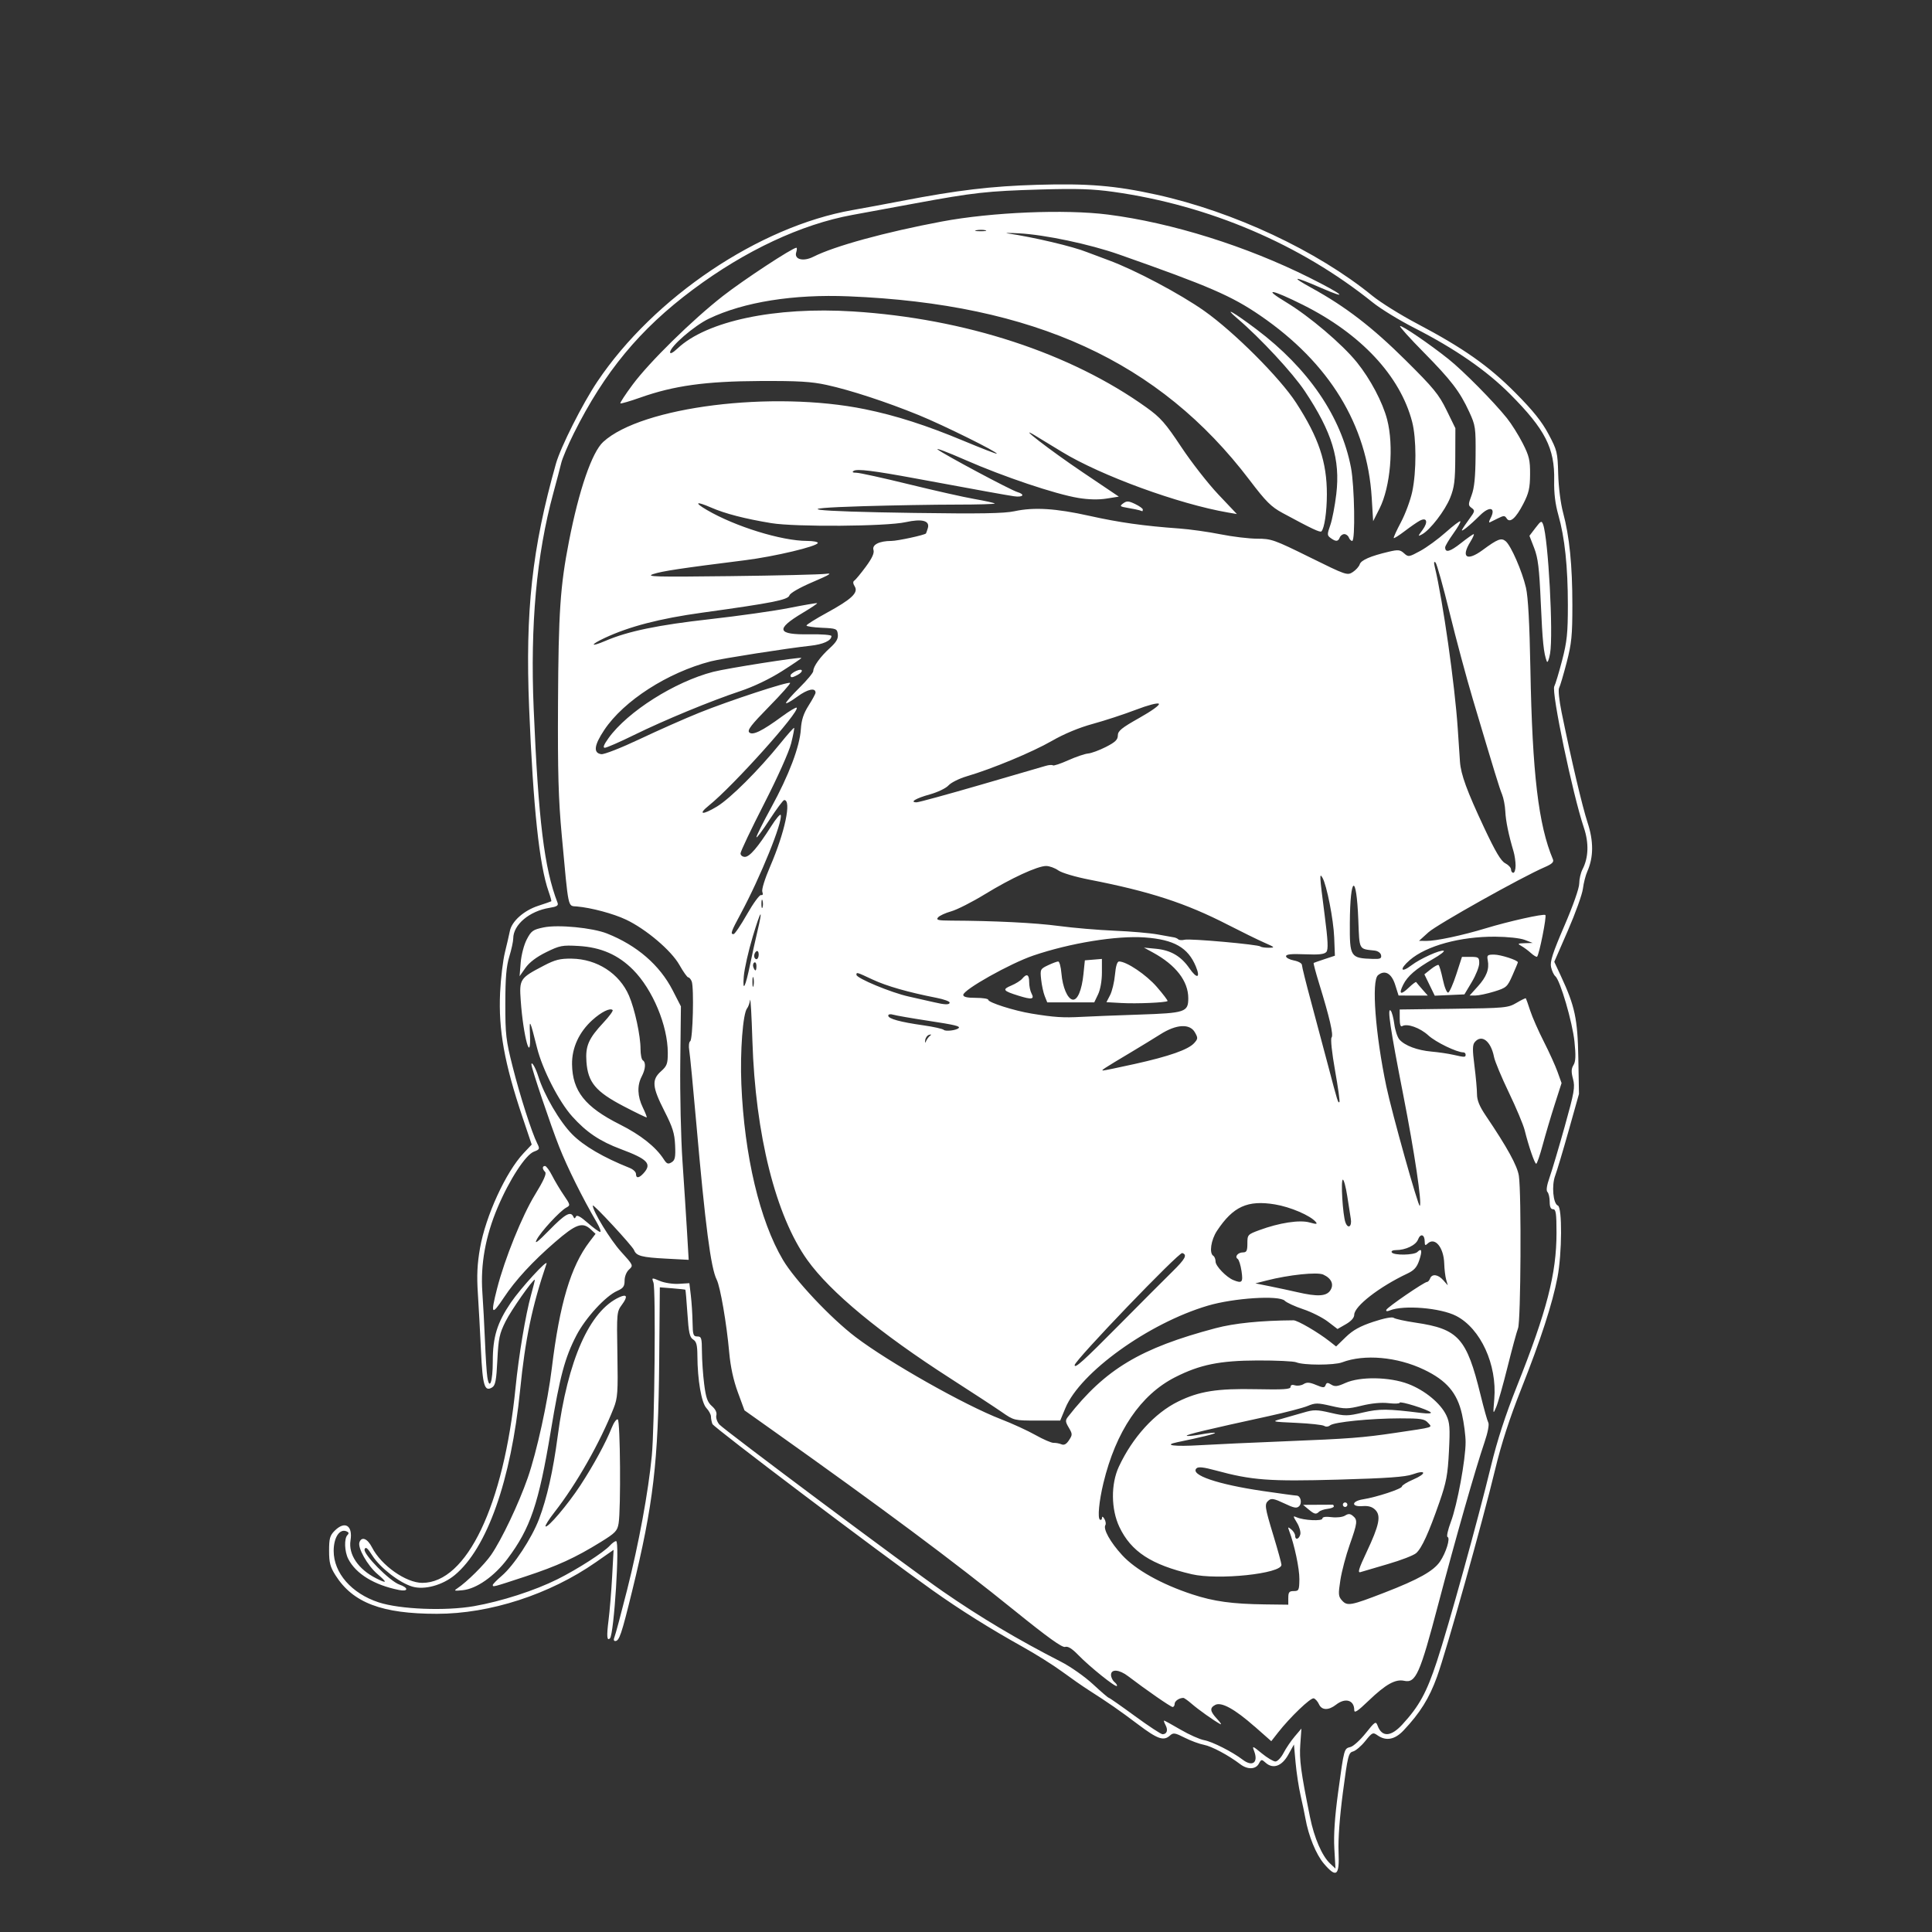 <?xml version="1.0" encoding="UTF-8" standalone="no"?>
<!-- Created with Inkscape (http://www.inkscape.org/) -->
<svg id="svg3396" xmlns:rdf="http://www.w3.org/1999/02/22-rdf-syntax-ns#" xmlns="http://www.w3.org/2000/svg" height="1062.5" viewBox="0 0 1062.5 1062.5" width="1062.5" version="1.1" xmlns:cc="http://creativecommons.org/ns#" xmlns:dc="http://purl.org/dc/elements/1.1/">
 <rect x="0" y="0" width="1062.5" height="1062.5" fill="#333333" stroke="none"/>
 <path id="path3406" fill="#fff" d="m728.07 1024.9c-4.276-4.995-8.477-15.285-10.163-24.889-0.422-2.406-1.607-8.031-2.632-12.5-1.025-4.469-2.269-12.625-2.765-18.125l-0.901-10-3.133 5.625c-3.534 6.345-8.414 8.051-12.487 4.365-2.144-1.941-2.378-1.907-3.683 0.531-1.726 3.225-6.207 3.373-10.199 0.337-6.536-4.97-15.747-9.887-20.024-10.69-2.483-0.466-7.233-2.223-10.556-3.905-5.35-2.708-6.274-2.849-8.07-1.223-3.519 3.185-6.784 2.055-17.578-6.081-10.421-7.855-16.019-11.742-27.304-18.958-3.225-2.062-9.765-6.62-14.532-10.128-4.767-3.508-14.574-9.664-21.793-13.681-17.78-9.91-34.39-20.32-49.38-30.97-29.78-21.14-120.34-89.57-121.08-91.48-0.44-1.15-0.8-3-0.8-4.1 0-1.103-1.128-3.205-2.506-4.672-2.73-2.905-4.887-15.424-4.955-28.755-0.03-5.919-0.527-7.817-2.343-8.951-1.894-1.183-2.455-3.729-3.146-14.28-0.463-7.062-0.973-12.949-1.133-13.081-0.16-0.132-3.385-0.484-7.166-0.783l-6.875-0.542-0.345 40.7c-0.47 55.471-3.202 78.7-14.839 126.15-5.924 24.157-7.114 27.672-9.369 27.672-0.805 0-0.96-0.874-0.39-2.188 0.522-1.203 3.65-12.875 6.949-25.938 6.465-25.594 11.652-53.76 13.582-73.75 1.532-15.861 2.247-91.578 0.9-95.28-1.003-2.757-0.974-2.764 3.599-0.853 2.555 1.067 7.186 1.766 10.386 1.567l5.776-0.359 0.814 6.837c0.448 3.761 0.87 10.353 0.938 14.65 0.11 6.938 0.403 7.812 2.624 7.812 2.249 0 2.504 0.846 2.539 8.438 0.021 4.641 0.575 12.656 1.231 17.812 0.954 7.504 1.803 9.91 4.254 12.056 1.952 1.71 2.835 3.547 2.436 5.072-0.344 1.315 0.397 3.577 1.645 5.027 2.504 2.908 103.99 78.712 122.9 91.795 20.559 14.228 41.307 26.578 65.069 38.732 5.197 2.659 13.067 8.194 17.5 12.31 4.431 4.114 8.356 7.486 8.724 7.493 0.368 0.007 6.817 4.514 14.332 10.014 7.515 5.5 14.353 10 15.195 10 2.413 0 3.168-2.218 1.693-4.974-0.743-1.389-1.113-2.526-0.821-2.526 0.292 0 4.379 2.249 9.082 4.997 4.704 2.749 10.532 5.347 12.951 5.774 4.404 0.778 15.527 6.408 21.13 10.697 5.421 4.149 8.777 1.674 6.358-4.689-1.158-3.045-0.954-2.984 4.226 1.261 2.993 2.453 6.357 4.46 7.476 4.46 1.118 0 3.128-2.109 4.465-4.688s4.096-6.652 6.13-9.053l3.699-4.365-0.613 8.74c-0.588 8.384 0.268 14.788 5.343 39.966 2.284 11.332 6.614 21.354 11.011 25.485l2.994 2.813-0.628-11.012c-0.43-7.541 0.23-17.316 2.095-31.012 3.296-24.206 3.225-23.95 6.798-24.847 1.579-0.396 5.345-3.822 8.37-7.612 5.139-6.441 5.566-6.711 6.522-4.127 2.377 6.426 7.309 6.208 13.578-0.602 9.28-10.08 13.346-17.495 19.02-34.688 6.434-19.494 22.482-77.44 29.772-107.5 3.413-14.074 7.925-27.97 14.207-43.75 16.49-41.4 21.82-62.03 21.82-84.47 0-10.71-0.33-12.99-1.88-12.99-1.288 0-1.875-1.292-1.875-4.125 0-2.269-0.552-4.678-1.228-5.353-0.804-0.804-0.395-3.589 1.182-8.062 1.325-3.759 5.065-16.34 8.312-27.957 5.269-18.858 5.758-21.662 4.558-26.157-1.028-3.852-0.967-5.644 0.262-7.628 1.209-1.952 1.344-5.138 0.545-12.89-1.101-10.684-7.851-33.754-10.524-35.971-0.841-0.697-1.901-2.962-2.356-5.033-0.656-2.989 0.857-7.671 7.336-22.703 4.827-11.198 8.163-20.705 8.163-23.262 0-2.378 0.801-5.867 1.78-7.755 3.357-6.471 3.619-14.499 0.75-23.014-6.134-18.208-17.919-74.529-16.248-77.651 0.633-1.183 2.572-7.62 4.309-14.307 2.682-10.323 3.158-14.918 3.155-30.457-0.004-21.06-1.694-37.015-5.248-49.531-1.694-5.965-2.422-11.995-2.279-18.856 0.372-17.781-4.903-28.128-24.249-47.562-12.941-13-30.257-24.962-52.771-36.457-8.154-4.163-18.358-10.41-22.675-13.883-39.899-32.092-90.063-53.499-142.7-60.897-11.322-1.591-19.992-1.871-40.073-1.292-29.361 0.847-36.647 1.655-69.375 7.7-13.062 2.413-28.414 5.241-34.113 6.285-28.095 5.146-58.875 19.555-87.693 41.052-29.181 21.768-48.574 45.185-65.533 79.134-3.158 6.322-6.256 13.635-6.885 16.25-0.628 2.615-2.602 10.111-4.386 16.658-9.205 33.779-12.713 72.334-10.772 118.39 2.595 61.549 5.84 87.971 13.112 106.73 0.617 1.592-0.31 2.191-4.401 2.846-11.044 1.766-19.937 9.264-19.949 16.82-0.002 1.613-0.978 6.113-2.168 10-1.636 5.344-2.168 11.641-2.183 25.817-0.018 17.072 0.345 20.19 4.052 34.838 4.084 16.137 10.494 36.129 13.502 42.11 1.497 2.975 1.369 3.288-1.825 4.494-4.596 1.735-13.461 15.376-19.968 30.726-6.669 15.733-9.476 31.305-8.395 46.581 0.438 6.188 1.086 18.281 1.441 26.875 0.355 8.594 0.931 17.469 1.281 19.722 1.204 7.757 3.01 2.61 3.01-8.577 0-13.422 2.389-21.188 9.94-32.307 5.425-7.988 20.712-24.638 19.592-21.338-7.928 23.354-11.687 41.351-14.488 69.375-4.963 49.654-18.178 87.076-35.947 101.8-6.766 5.606-16.702 8.308-23.344 6.349-7.041-2.077-17.738-10.375-21.963-17.036-2.659-4.193-3.692-5.043-4.277-3.52-0.992 2.586 13.766 17.564 19.159 19.444 5.135 1.79 4.96 4.015-0.235 2.976-13.641-2.728-23.655-8.846-27.893-17.043-2.109-4.079-2.361-11.277-0.46-13.178 0.945-0.945 0.755-1.556-0.653-2.097-3.741-1.435-6.931 3.54-6.931 10.811 0 12.149 9.839 23.413 24.718 28.298 11.694 3.839 36.777 4.845 52.436 2.103 15.028-2.632 33.468-8.582 45.971-14.834 11.002-5.502 25.432-14.779 28.834-18.539 1.198-1.324 2.713-2.408 3.365-2.408 2.097 0-1.135 51.228-3.373 53.466-1.671 1.671-1.902-1.181-0.799-9.835 0.649-5.091 1.543-15.909 1.986-24.039l0.805-14.783-9.784 6.825c-25.43 17.71-58.2 28.35-87.38 28.35-30.267 0-46.171-6.035-55.762-21.158-2.93-4.62-3.54-6.95-3.54-13.52 0-6.76 0.455-8.392 3.068-11.005 5.627-5.627 10.037-2.917 8.714 5.354-1.234 7.714 4.285 15.864 14.093 20.811 6.122 3.087 6.316 2.439 0.709-2.361-5.506-4.713-11.028-14.513-9.873-17.522 1.266-3.299 4.43-1.962 6.922 2.923 5.028 9.855 18.664 19.458 27.632 19.458 24.44 0 44.809-42.646 51.278-107.36 1.768-17.688 5.535-40.203 8.522-50.938 1.291-4.641 2.225-8.438 2.075-8.438-1.231 0-12.95 16.715-16.037 22.871-3.422 6.828-3.967 9.38-4.558 21.373-0.545 11.051-1.078 13.875-2.825 14.972-4.213 2.646-5.284-0.853-6.184-20.207-0.47-10.111-1.243-24.29-1.718-31.509-0.643-9.789-0.343-16.093 1.178-24.802 3.089-17.676 14.208-41.907 23.989-52.278l4.447-4.715-5.053-15.04c-9.982-29.713-13.278-48.025-12.328-68.491 0.359-7.727 1.554-17.705 2.655-22.174 1.101-4.469 2.326-9.761 2.72-11.761 1.056-5.355 7.717-11.273 15.57-13.834 3.781-1.233 7.022-2.36 7.201-2.503 0.179-0.144-0.47-2.518-1.443-5.276-5.136-14.556-8.494-46.147-10.736-101-2.182-53.393 1.586-87.734 14.744-134.38 2.572-9.116 14.633-33.026 22.772-45.144 31.204-46.457 88.941-85.274 140.29-94.316 6.353-1.119 18.582-3.391 27.175-5.048 30.595-5.903 49.132-8.109 74.375-8.852 27.906-0.822 42.898 0.416 65.625 5.416 42.454 9.341 88.417 30.867 118.75 55.616 4.469 3.646 15.438 10.489 24.375 15.207 25.72 13.577 39.631 23.36 54.382 38.245 9.683 9.771 14.443 15.713 18.123 22.626 4.746 8.915 5.007 9.988 5.322 21.875 0.192 7.253 1.319 16.182 2.684 21.27 3.51 13.082 5.107 28.952 5.111 50.781 0.002 16.897-0.427 21.208-3.168 31.756-1.744 6.713-3.611 12.992-4.149 13.952-0.538 0.961 0.078 6.92 1.369 13.244 5.382 26.375 11.394 51.905 14.313 60.776 3.367 10.235 3.317 19.064-0.151 26.853-0.947 2.127-2.036 6.399-2.418 9.493-0.383 3.094-4.083 13.404-8.222 22.912l-7.526 17.287 3.593 7.713c7.764 16.667 9.248 23.612 9.633 45.09l0.356 19.877-5.66 20.123c-3.113 11.068-6.451 22.221-7.418 24.785-2.049 5.434-1.144 15.467 1.486 16.477 2.427 0.931 2.29 26.18-0.214 39.377-2.731 14.394-9.271 34.534-20.028 61.671-6.35 16.02-10.846 29.898-14.207 43.856-7.039 29.234-26.901 100.06-32.041 114.26-4.267 11.787-9.272 19.814-18.372 29.463-4.801 5.09-9.622 6.003-14.322 2.712-2.558-1.792-2.923-1.621-6.766 3.161-2.234 2.78-5.265 5.357-6.735 5.726-2.455 0.616-2.905 2.435-5.533 22.398-1.79 13.598-2.689 25.834-2.402 32.703 0.556 13.324-1.129 14.686-8.097 6.546zm-38.111-75.398c-10.952-9.658-18.291-13.687-21.654-11.887-3.159 1.69-2.898 3.496 1.133 7.833 1.891 2.035 2.594 3.235 1.562 2.668-3.636-1.999-11.919-7.883-15.625-11.099-2.062-1.79-4.126-3.255-4.585-3.255-2.275-0.004-4.79 1.706-4.79 3.257 0 0.958-0.503 1.741-1.119 1.741-1.016 0-14.565-9.377-24.513-16.965-4.851-3.7-9.368-4.032-9.368-0.688 0 1.291 0.857 3.058 1.905 3.928 1.048 0.87 1.636 1.851 1.306 2.18-0.794 0.794-15.038-10.653-21.28-17.103-3.388-3.501-5.645-4.885-7.173-4.401-1.589 0.504-9.502-5.171-27.556-19.764-33.9-27.41-72.59-56.24-133.81-99.7l-14.967-10.625-3.67-10c-2.433-6.629-4.028-14.021-4.733-21.926-1.404-15.746-4.897-36.044-6.875-39.949-3.233-6.382-6.27-29.688-11.241-86.25-1.722-19.594-3.458-37.535-3.857-39.87-0.4-2.335-0.162-4.594 0.529-5.021 1.456-0.9 2.162-29.635 0.809-32.921-0.495-1.203-1.349-2.188-1.898-2.188-0.548 0-2.74-3.088-4.87-6.863-4.461-7.904-18.353-19.689-29.333-24.883-6.972-3.298-19.058-6.536-27.031-7.242-5.104-0.452-4.483 2.47-8.32-39.137-1.835-19.902-2.256-34.687-2.06-72.5 0.26-50.32 1.212-64.433 6.015-89.105 5.512-28.314 12.649-49.058 18.833-54.734 21.12-19.388 93.112-28.38 143.99-17.984 17.049 3.483 33.714 8.833 54.34 17.444 9.747 4.069 17.894 7.226 18.105 7.014 0.778-0.778-29.458-15.744-42.781-21.175-17.972-7.327-37.662-13.78-50.743-16.632-8.463-1.845-15.611-2.266-36.757-2.164-29.769 0.143-47.233 2.555-65.62 9.062-5.818 2.059-10.809 3.512-11.092 3.228-0.283-0.283 2.729-4.889 6.695-10.235 9.249-12.47 32.78-35.579 49.683-48.793 11.325-8.853 38.269-26.552 40.421-26.552 0.389 0 0.349 1.129-0.089 2.508-1.246 3.927 3.869 5.26 9.417 2.453 11.62-5.88 39.399-13.502 70.585-19.369 27.439-5.162 67.868-6.851 91.512-3.823 35.094 4.494 76.052 17.326 110.81 34.715 18.688 9.35 22.26 12.52 6.28 5.574-15.181-6.599-17.212-6.58-5.159 0.049 18.667 10.266 33.307 21.528 51.697 39.768 15.397 15.271 18.263 18.766 22.503 27.439l4.859 9.939-0.058 15.686c-0.049 13.148-0.502 16.798-2.805 22.561-2.823 7.064-11.041 17.741-15.488 20.121-2.362 1.264-2.347 1.127 0.257-2.396 3.262-4.412 2.431-7.211-1.514-5.1-1.419 0.76-5.113 3.314-8.209 5.677-3.095 2.363-5.828 4.096-6.072 3.853-0.244-0.244 1.539-4.178 3.963-8.742 2.424-4.564 5.216-12.121 6.206-16.793 2.358-11.127 2.328-29.234-0.063-38.414-6.573-25.237-28.148-48.342-60.032-64.29-17.341-8.674-22.645-9.519-9.312-1.485 12.825 7.728 30.917 23.089 38.973 33.088 7.419 9.209 14.143 21.924 16.617 31.421 3.776 14.499 1.848 37.069-4.188 49.005l-3.499 6.921-0.796-12.995c-2.447-39.943-23.284-74.004-61.179-100.01-15.869-10.89-28.197-16.226-77.802-33.675-16.079-5.656-40.802-10.879-55-11.62-5.5-0.287-8.312-0.274-6.25 0.028 14.397 2.11 36.068 7.235 43.75 10.347 1.375 0.557 6.719 2.559 11.875 4.45 14.301 5.243 39.263 18.471 52.5 27.821 16.458 11.625 41.64 36.813 50.541 50.553 12.429 19.187 16.931 32.592 16.911 50.36-0.011 9.558-1.36 18.7-3.002 20.342-0.741 0.741-5.289-1.409-21.324-10.084-6.35-3.435-9.14-6.216-18.196-18.141-49.555-65.246-118.52-96.853-220.44-101.03-30.407-1.246-57.634 3.097-76.824 12.256-8.159 3.894-21.418 15.368-21.418 18.535 0 1.053 1.6 0.228 4.062-2.095 16.051-15.141 53.681-23.082 96.579-20.38 61.629 3.882 119.67 22.892 161.43 52.871 7.678 5.513 10.38 8.585 19.077 21.694 5.573 8.399 14.729 20.128 20.348 26.064l10.216 10.792-4.918-0.848c-27.13-4.679-69.811-20.267-91.235-33.32-6.151-3.748-12.871-7.838-14.934-9.089-10.617-6.443 8.346 8.192 26.208 20.226l19.958 13.446-6.791 1.081c-4.376 0.697-9.888 0.57-15.5-0.357-12.567-2.075-41.038-11.643-61.999-20.834-9.969-4.371-16.854-6.969-15.3-5.774 3.671 2.825 40.073 22.259 43.737 23.35 4.581 1.364 3.203 3.069-1.875 2.322-4.507-0.664-17.883-3.084-54.062-9.784-23.018-4.262-32.123-5.38-34.02-4.176-1.076 0.683-0.575 1.027 1.52 1.045 1.719 0.015 14.656 2.857 28.75 6.316 14.094 3.459 30.364 7.117 36.155 8.127 5.792 1.011 10.807 2.114 11.146 2.453 0.339 0.339-9.181 0.617-21.155 0.618-11.974 0.001-34.99 0.395-51.146 0.874-42.329 1.256-29.986 2.883 28.125 3.708 36.242 0.514 49.278 0.292 55-0.94 10.785-2.321 22.712-1.585 41.25 2.546 16.377 3.649 29.835 5.543 49.375 6.949 5.844 0.42 16.057 1.855 22.696 3.187 6.639 1.333 15.747 2.423 20.24 2.423 7.703 0 9.343 0.581 28.795 10.19 20.047 9.904 20.714 10.133 23.728 8.158 1.706-1.118 3.419-3.032 3.807-4.255 0.733-2.311 5.927-4.561 15.999-6.931 5.127-1.207 6.209-1.097 8.358 0.847 2.382 2.156 2.695 2.11 8.964-1.302 3.573-1.945 9.856-6.534 13.962-10.197 4.106-3.664 7.726-6.401 8.044-6.083 0.318 0.318-1.429 3.373-3.882 6.788-2.454 3.415-4.461 6.812-4.461 7.549 0 3.132 2.662 2.432 8.598-2.261 3.481-2.751 6.672-5.003 7.092-5.003 0.42 0-0.407 1.895-1.838 4.21-5.32 8.608-1.882 10.902 6.773 4.52 8.259-6.09 10.245-6.851 12.655-4.851 2.914 2.418 9.042 16.461 11.154 25.561 1.194 5.145 1.976 19.542 2.443 45 1.049 57.132 4.418 85.508 12.393 104.41 0.622 1.473-0.528 2.561-4.531 4.288-12.67 5.464-59.194 31.531-63.933 35.821l-5.181 4.69 3.981 0.051c5.27 0.068 19.772-3.01 32.747-6.949 12.692-3.853 31.538-8.061 32.75-7.312 0.841 0.519-3.369 21.745-4.546 22.922-0.311 0.311-1.829-0.578-3.374-1.976-1.544-1.398-3.933-3.165-5.308-3.925-2.226-1.231-2.021-1.397 1.875-1.516l4.375-0.133-4.375-1.685c-2.498-0.962-9.469-1.716-16.25-1.758-19.237-0.119-37.906 5.006-47.003 12.904-5.792 5.029-4.976 7.366 0.985 2.819 4.794-3.656 15.802-8.621 17.707-7.986 0.714 0.238-1.923 2.276-5.861 4.529-9.39 5.372-14.017 9.36-16.396 14.128-2.634 5.281-1.424 5.917 3.068 1.613 2.048-1.962 3.87-3.328 4.05-3.034 0.179 0.294 1.689 2.081 3.356 3.971l3.03 3.438-8.03-0.006-8.03-0.006-1.875-5.931c-1.992-6.302-5.695-8.36-9.444-5.249-3.66 3.038-1.449 32.458 4.599 61.193 3.072 14.593 17.593 66.418 18.388 65.624 1.291-1.291-2.919-29.477-9.148-61.249-7.069-36.057-8.864-48.094-6.874-46.104 0.663 0.663 1.567 3.995 2.01 7.404 0.443 3.41 1.702 7.23 2.799 8.49 2.918 3.352 9.842 5.957 17.67 6.648 3.781 0.334 9.125 1.117 11.875 1.741 6.405 1.453 6.875 1.45 6.875-0.054 0-0.688-0.541-1.25-1.203-1.25-3.656 0-15.199-5.587-19.295-9.338-4.62-4.232-11.741-6.744-14.421-5.087-0.857 0.529-1.331-0.958-1.331-4.17v-4.992l29.688-0.394c28.332-0.376 29.909-0.525 34.533-3.258 2.665-1.575 4.98-2.7 5.144-2.5 0.164 0.2 1.248 3.269 2.408 6.821 1.16 3.551 4.51 11.163 7.444 16.913 2.934 5.751 6.338 13.251 7.564 16.668l2.229 6.212-3.807 11.875c-2.094 6.531-5.053 16.516-6.576 22.188-1.523 5.672-3.127 10.312-3.564 10.312-0.847 0-4.15-9.611-6.363-18.52-0.737-2.967-4.636-12.249-8.663-20.625-4.027-8.376-7.707-17.198-8.177-19.605-1.716-8.783-6.824-12.686-10.618-8.114-1.232 1.484-1.264 4.234-0.153 12.897 0.777 6.056 1.412 13.113 1.412 15.683 0 3.354 1.357 6.679 4.813 11.79 11.826 17.493 17.383 27.607 18.215 33.156 1.447 9.649 1.074 79.793-0.445 83.766-0.747 1.955-3.342 11.517-5.766 21.25-2.424 9.733-5.227 19.665-6.229 22.071-1.777 4.267-1.804 4.16-1.082-4.375 1.6-18.908-7.511-38.772-20.965-45.707-8.604-4.436-29-6.108-36.524-2.995-1.488 0.616-2.18 0.491-1.875-0.338 0.51-1.43 20.87-15.36 22.41-15.36 0.509 0 1.249-0.844 1.644-1.875 1.047-2.729 4.401-2.296 7.255 0.938l2.483 2.812-0.893-3.125c-0.491-1.719-0.971-5.704-1.065-8.855-0.27-9-5.24-14.88-9.23-10.89-1.167 1.167-1.5 0.905-1.5-1.176 0-3.944-2.327-4.692-3.663-1.177-1.201 3.158-6.829 5.854-12.222 5.854-1.69 0-2.673 0.549-2.24 1.25 1.081 1.749 12.309 1.566 14.104-0.229 2.401-2.401 2.773-0.641 0.985 4.652-1.279 3.786-2.811 5.489-6.506 7.23-15.38 7.249-29.198 17.966-29.221 22.663-0.007 1.628-1.681 3.516-4.6 5.191l-4.588 2.632-5.333-4.071c-2.933-2.239-9.028-5.3-13.544-6.803-4.516-1.503-9.082-3.603-10.146-4.668-3.119-3.119-28.054-1.514-42.362 2.726-32.563 9.65-70.143 36.679-78.274 56.298l-2.85 6.877h-12.688c-12.632 0-12.718-0.021-19.457-4.697-3.72-2.58-16.33-10.83-28.01-18.33-39.02-25.04-66.26-47.58-78.93-65.29-17.39-24.32-28.57-68.95-30.19-120.43-0.441-14.094-1.016-24.219-1.278-22.5-0.262 1.719-0.997 3.76-1.633 4.535-2.325 2.834-3.909 23.72-3.165 41.715 1.622 39.225 10.114 75.095 22.88 96.65 6.562 11.079 26.235 31.975 39.89 42.371 18.266 13.906 60.077 37.545 79.951 45.203 6.207 2.392 14.778 6.323 19.047 8.736 4.269 2.413 8.753 4.347 9.965 4.297 1.212-0.05 3.145 0.31 4.297 0.8 1.466 0.623 2.717-0.06 4.168-2.274 1.939-2.959 1.931-3.406-0.128-6.891-1.922-3.253-1.976-4.015-0.423-5.996 20.501-26.169 39.753-37.721 81.164-48.702 10.347-2.744 24.83-4.208 42.837-4.329 2.227-0.015 13.587 6.617 19.985 11.668l3.447 2.721 5.303-5.148c3.943-3.827 7.824-5.986 15.13-8.414 5.91-1.964 10.394-2.834 11.25-2.183 0.783 0.596 6.202 1.788 12.043 2.649 23.561 3.475 28.063 8.476 35.69 39.645 1.827 7.465 3.761 14.371 4.298 15.345 0.565 1.026-0.296 5.5-2.043 10.625-5.013 14.696-15.97 53.077-25.546 89.478-10.031 38.132-12.32 43.264-18.671 41.869-4.847-1.065-10.188 1.93-19.654 11.02-6.041 5.801-7.818 6.951-7.818 5.059 0-5.483-4.909-6.931-10-2.948-4.135 3.235-7.867 3.142-9.391-0.232-0.679-1.502-1.969-2.966-2.868-3.253-1.672-0.534-13.049 10.358-19.673 18.834l-3.692 4.725-9.166-8.083zm18.54-70.75c0-3.127 0.499-3.75 3.005-3.75 2.782 0 3.011-0.488 3.084-6.562 0.069-5.718-2.713-18.885-5.613-26.562-0.839-2.222-0.709-2.309 1.165-0.784 1.16 0.944 2.109 2.49 2.109 3.438 0 2.582 2.117 2.073 2.837-0.681 0.346-1.322-0.469-4.209-1.811-6.415-2.282-3.752-2.293-3.946-0.17-3 3.853 1.718 14.145 2.209 14.145 0.674 0-0.889 1.802-1.159 5.029-0.753 2.839 0.357 6.061-0.013 7.399-0.848 1.852-1.157 2.8-1.122 4.346 0.161 2.701 2.241 2.539 3.691-1.781 15.93-2.067 5.855-4.366 14.57-5.111 19.367-1.214 7.822-1.119 8.98 0.917 11.23 2.891 3.194 4.807 2.837 23.382-4.353 18.644-7.218 26.936-11.859 30.493-17.069 3.332-4.88 5.811-12.972 4.147-13.533-0.634-0.214 0.2-3.981 1.852-8.371 3.48-9.23 8.08-34.17 8.08-43.75 0-3.608-0.902-10.553-2.004-15.434-2.645-11.714-8.463-18.52-20.921-24.475-14.69-7.022-32.762-8.624-45.002-3.989-4.384 1.66-21.296 1.643-25.198-0.025-1.375-0.588-10.938-1.042-21.25-1.01-20.816 0.066-31.751 2.287-45.374 9.216-18.98 9.654-32.554 29.692-39.442 58.224-2.388 9.892-3.276 19.248-1.908 20.094 0.604 0.373 1.116-0.057 1.137-0.957 0.023-1.005 0.532-0.789 1.318 0.561 0.704 1.209 0.95 2.731 0.547 3.382-1.345 2.177 2.643 9.348 9.172 16.491 7.38 8.074 21.605 16.04 38.616 21.625 11.872 3.898 21.921 5.283 39.997 5.515l12.8 0.16v-3.75zm-53.125-13.019c-22.243-5.183-33.373-12.463-39.791-26.029-4.595-9.714-4.712-23.565-0.278-33.089 7.514-16.138 19.688-29.517 32.623-35.851 11.557-5.659 21.417-7.226 42.693-6.784 15.194 0.315 19.13 0.058 19.129-1.25-0.001-1.06 0.861-1.373 2.42-0.878 1.332 0.423 3.459 0.121 4.728-0.671 1.789-1.117 3.327-1.014 6.859 0.462 3.938 1.645 4.646 1.659 5.244 0.102 0.559-1.457 1.153-1.512 3.116-0.286 1.978 1.235 3.416 1.068 7.8-0.909 8.026-3.619 24.223-3.366 34.514 0.539 9.098 3.453 17.82 10.634 20.964 17.26 1.894 3.991 2.102 6.846 1.446 19.804-0.655 12.915-1.42 17.015-5.207 27.894-5.896 16.938-9.733 25.348-12.811 28.08-1.395 1.238-8.367 3.938-15.493 6s-13.936 4.067-15.133 4.455c-1.696 0.55-0.958-1.878 3.344-11 6.99-14.825 8.053-19.985 4.785-23.252-1.686-1.686-3.779-2.298-6.992-2.045-6.375 0.502-6.168-2.711 0.24-3.736 7.57-1.2 21.41-5.77 21.41-7.06 0-0.641 2.805-2.372 6.233-3.846 7.467-3.212 7.195-5.568-0.328-2.839-3.977 1.442-14.069 2.161-40.905 2.912-38.039 1.065-47.519 0.355-67.387-5.045-6.768-1.839-9.629-2.144-10.625-1.132-3.555 3.611 11.638 8.787 36.514 12.439 9.417 1.383 17.766 2.517 18.551 2.521 2.235 0.01 3.216 4.023 1.422 5.817-1.322 1.322-2.825 1.038-8.251-1.559-5.258-2.516-7.007-2.866-8.43-1.685-2.511 2.084-2.349 3.309 2.58 19.569 2.406 7.938 4.375 15.102 4.375 15.92 0 4.896-34.882 8.553-49.375 5.176zm51.25-73.099c35.421-1.411 42.76-1.971 60.625-4.623 22.006-3.267 20.559-2.819 18.053-5.588-1.907-2.107-3.906-2.418-15.434-2.399-16.235 0.026-36.193 2.026-38.386 3.846-0.928 0.77-2.317 0.9-3.241 0.302-0.889-0.575-7.805-1.33-15.367-1.679-13.599-0.627-13.688-0.651-8.125-2.19 3.094-0.856 8.511-2.406 12.038-3.445 5.769-1.699 7.275-1.688 15 0.109 7.968 1.854 9.249 1.843 17.76-0.155 9.031-2.12 13.468-2.087 32.077 0.241 3.53 0.442 5.804 0.309 5.224-0.306-1.511-1.603-17.099-6.461-17.099-5.329 0 0.532-2.764 0.639-6.141 0.239-3.88-0.46-9.289 0.043-14.688 1.365-7.813 1.913-9.258 1.927-16.843 0.166-7.476-1.736-8.754-1.735-12.915 0.004-2.54 1.061-12.306 3.605-21.703 5.654-33.531 7.309-45.383 10.15-44.798 10.735 0.326 0.326 3.838-0.006 7.803-0.739 3.965-0.733 7.435-1.107 7.71-0.831 0.441 0.441-7.36 2.37-20.779 5.141-7.991 1.65-1.629 2.475 12.541 1.627 7.803-0.467 28.813-1.432 46.688-2.144zm12.951 37.409-2.951-2.458 7.812-0.042c4.297-0.023 8.094-0.042 8.438-0.042 0.344 0 0.642 0.422 0.664 0.938 0.021 0.516-1.526 1.121-3.438 1.346-1.912 0.225-4.011 0.928-4.664 1.562-1.698 1.649-2.541 1.462-5.862-1.305zm18.92-2.54c0-0.688 0.562-1.25 1.25-1.25s1.25 0.562 1.25 1.25-0.562 1.25-1.25 1.25-1.25-0.562-1.25-1.25zm-123.42-98.44c12.088-12.203 25.402-25.547 29.585-29.653 7.223-7.089 8.427-9.336 5.524-10.304-1.85-0.61-59.19 59.1-59.19 61.64 0 2.1 4.842-2.259 24.081-21.681zm116.41-19.256c2.305-3.291 0.833-6.756-3.761-8.849-3.326-1.515-18.823 0.102-31.176 3.253l-6.156 1.57 8.111 1.636c4.461 0.9 11.205 2.349 14.987 3.221 10.918 2.517 15.808 2.291 17.995-0.832zm-48.71-10.74c-0.481-3.266-1.432-6.296-2.112-6.735-1.832-1.182 0.115-3.577 2.907-3.577 1.99 0 2.426-0.883 2.426-4.91 0-4.782 0.171-4.973 6.562-7.332 10.954-4.043 22.129-5.76 27.59-4.24 3.834 1.068 4.517 1.017 3.459-0.258-2.924-3.523-13.904-8.243-22.468-9.657-15.032-2.482-22.988 1.141-31.844 14.5-3.316 5.003-4.404 12.317-2.049 13.772 0.688 0.425 1.25 1.86 1.25 3.189 0 2.434 5.927 8.584 9.792 10.161 4.779 1.949 5.397 1.271 4.486-4.912zm60.093-28.798c-0.301-1.864-1.177-7.467-1.947-12.452-0.77-4.984-1.858-9.062-2.418-9.062-1.246 0-0.07 19.499 1.419 23.513 1.418 3.823 3.643 2.314 2.946-1.999zm-8.667-81.59c-1.736-9.745-2.536-17.347-1.907-18.105 1.145-1.379-1.044-10.869-6.858-29.733-1.871-6.072-3.214-11.148-2.983-11.28 0.231-0.133 2.95-1.08 6.044-2.105l5.625-1.863-0.38-9.981c-0.375-9.849-4.114-28.892-6.462-32.914-1.724-2.952-1.631-1.37 1.185 20.371 1.846 14.245 2.078 19.103 0.976 20.43-1.081 1.303-4.06 1.633-11.82 1.312-7.496-0.311-10.374-0.013-10.374 1.075 0 0.828 1.969 1.875 4.375 2.327 2.406 0.451 4.375 1.565 4.375 2.475 0 0.91 2.255 9.988 5.01 20.173s7.006 26.113 9.445 35.394c5.213 19.837 5.43 20.532 6.172 19.79 0.313-0.313-0.778-8.127-2.424-17.366zm-110.08-3.57c18.939-4.21 29.354-7.871 32.601-11.458 2.124-2.347 2.158-2.837 0.408-5.911-2.795-4.909-10.157-4.508-18.914 1.029-3.627 2.294-10.814 6.689-15.97 9.768-15.503 9.256-16.927 10.184-15.625 10.184 0.688 0 8.562-1.625 17.5-3.612zm-112.63-15.504c0.884-0.664 0.706-0.85-0.5-0.521-1.031 0.281-2.006 1.59-2.166 2.908-0.204 1.684-0.055 1.839 0.5 0.521 0.435-1.031 1.409-2.34 2.166-2.908zm15.646-4.143c1.262-1.088-1.654-1.801-16.852-4.117-8.893-1.355-17.435-2.838-18.982-3.294-1.681-0.496-2.812-0.292-2.812 0.507 0 1.703 6.55 3.508 19.312 5.319 5.535 0.786 10.584 1.911 11.22 2.501 1.017 0.943 6.703 0.301 8.114-0.916zm99.479-7.492c25.232-0.839 26.875-1.39 26.875-9.007 0-9.398-6.827-18.24-19.375-25.093l-5-2.731 6.649 0.638c8.076 0.775 13.743 4.085 18.332 10.708 4.177 6.027 6.222 5.49 3.574-0.937-4.302-10.444-12.018-14.843-28.062-15.999-15.404-1.109-41.031 3.048-61.33 9.95-12.782 4.346-38.538 18.814-38.538 21.648 0 1.125 2.087 1.616 6.875 1.616 3.781 0 6.875 0.483 6.875 1.074 0 1.49 14.242 6.021 23.881 7.596 12.382 2.024 17.245 2.343 27.369 1.794 5.156-0.28 19.5-0.845 31.875-1.257zm-9.69-6.353-8.44-0.469 2.014-3.896c1.108-2.143 2.312-7.179 2.676-11.193 0.427-4.715 1.223-7.297 2.248-7.297 4.146 0 14.975 7.295 20.784 14.001 3.497 4.037 6.144 7.531 5.883 7.765-0.953 0.853-16.944 1.545-25.166 1.088zm-42.371-3.792c-0.756-1.891-1.648-6.016-1.983-9.167-0.59-5.544-0.468-5.796 3.781-7.812 2.415-1.146 4.939-2.083 5.609-2.083 0.67 0 1.467 2.953 1.771 6.562 0.639 7.596 3.297 13.867 6.107 14.408 2.701 0.52 5.09-5.084 6.01-14.096l0.766-7.5 4.688-0.388 4.688-0.388v7.533c0 4.483-0.853 9.322-2.107 11.95l-2.107 4.417h-12.924-12.924l-1.374-3.438zm-14.437-0.241c-8.559-2.666-9.097-3.439-3.908-5.607 2.395-1.001 5.081-2.695 5.97-3.766 2.481-2.99 3.81-2.332 3.81 1.885 0 2.108 0.564 4.886 1.253 6.174 1.786 3.337 0.267 3.618-7.126 1.315zm-37.87 3.75c0-0.639-3.234-1.796-7.188-2.573-15.599-3.063-27.459-6.45-35.096-10.024-8.89-4.16-8.97-4.18-8.97-2.66 0 1.895 19.056 9.822 28.75 11.959 5.156 1.137 11.344 2.535 13.75 3.108 6.204 1.477 8.75 1.534 8.75 0.196zm-109.64-21.34c1.059-5.156 2.797-13.031 3.863-17.5 3.298-13.825 2.054-12.571-2.479 2.5-2.378 7.906-4.601 17.75-4.939 21.875-0.768 9.369 0.87 6.202 3.555-6.875zm1.751 7.812c-0.31-1.2-0.57-0.22-0.57 2.19 0 2.406 0.257 3.391 0.572 2.188 0.314-1.203 0.314-3.172 0-4.375zm1.64-6.63c0-1.416-0.538-2.241-1.195-1.835-0.657 0.406-0.879 1.565-0.491 2.574 0.992 2.584 1.687 2.279 1.687-0.739zm1.25-6.25c0-1.416-0.562-2.226-1.25-1.801s-1.25 1.583-1.25 2.574c0 0.991 0.562 1.801 1.25 1.801s1.25-1.158 1.25-2.574zm342.27 0.386c-0.24-1.257-1.741-2.336-3.529-2.537-8.861-0.996-8.342-0.019-8.993-16.928-1-25.959-4.509-24.593-4.656 1.812-0.104 18.752 0.262 19.315 12.816 19.696 3.918 0.119 4.704-0.249 4.362-2.042zm-64.211-6.913c-3.476-1.526-12.476-5.937-20-9.803-23.186-11.914-42.869-18.329-76.18-24.829-7.781-1.518-15.22-3.732-17.137-5.1-1.863-1.329-4.862-2.417-6.665-2.417-4.757 0-19.194 6.659-33.725 15.556-6.957 4.259-15.27 8.478-18.474 9.375-3.204 0.897-6.468 2.405-7.253 3.35-1.187 1.43 0.018 1.725 7.164 1.754 23.81 0.096 46.288 1.215 59.216 2.949 7.906 1.06 21.688 2.233 30.625 2.607 8.938 0.374 19.625 1.298 23.75 2.054 4.125 0.756 8.187 1.485 9.026 1.62 0.839 0.135 1.907 0.627 2.373 1.093 0.466 0.466 2.029 0.552 3.474 0.192 2.971-0.74 40.596 2.628 41.702 3.733 0.394 0.394 2.451 0.7 4.571 0.678 3.588-0.036 3.418-0.23-2.466-2.812zm-284.5-15.6c3.423-6.016 6.903-10.774 7.734-10.574 0.949 0.228 1.209-0.421 0.7-1.747-0.476-1.239 1.324-7.066 4.36-14.114 8.08-18.76 11.8-36.38 7.68-36.38-0.576 0-4.247 4.922-8.157 10.938-3.91 6.016-7.112 10.278-7.117 9.473-0.004-0.806 3.638-8.118 8.094-16.25 9.737-17.771 15.704-33.522 16.322-43.083 0.335-5.179 1.466-8.641 4.266-13.057 2.096-3.305 3.811-6.479 3.811-7.054 0-2.926-4.342-1.994-9.976 2.141-3.451 2.533-6.274 4.118-6.274 3.523 0-0.596 3.375-4.423 7.5-8.505 4.125-4.082 7.5-8.162 7.5-9.067 0-2.53 3.874-7.906 9.126-12.661 3.558-3.222 4.657-5.114 4.375-7.537-0.358-3.08-0.779-3.252-8.813-3.604-4.641-0.203-8.432-0.766-8.426-1.25 0.006-0.484 5.048-3.635 11.204-7.001 13.674-7.478 17.47-11.069 15.328-14.5-0.969-1.551-1.053-2.66-0.24-3.163 0.689-0.426 3.522-3.846 6.295-7.6 3.51-4.751 4.806-7.573 4.263-9.283-0.91-2.868 3.236-4.959 9.832-4.959 3.344 0 18.333-3.24 19.036-4.114 0.115-0.143 0.57-1.436 1.01-2.873 1.272-4.149-3.112-5.343-12.227-3.331-10.668 2.355-60.65 2.708-73.888 0.521-14.561-2.405-25.334-5.193-33.005-8.539-8.363-3.648-9.646-2.957-2.398 1.291 15.562 9.12 41.07 17.007 55.09 17.034 3.266 0.006 5.938 0.494 5.938 1.083 0 1.843-23.665 7.484-40 9.534-35.252 4.424-45.576 5.98-50.476 7.606-4.48 1.487 1.018 1.635 42.351 1.143 26.125-0.311 49.75-0.879 52.5-1.261 3.897-0.541 2.32 0.451-7.148 4.496-7.233 3.091-12.427 6.07-12.838 7.364-0.78 2.457-9.346 4.151-48.03 9.502-23.264 3.218-40.133 7.601-53.626 13.933-8.25 3.872-7.819 5.133 0.528 1.542 12.226-5.26 28.86-8.709 57.364-11.896 15.812-1.768 35.482-4.552 43.709-6.187 8.227-1.635 15.121-2.811 15.319-2.613 0.198 0.198-3.412 2.612-8.021 5.364-15.12 9.03-14.117 12.056 3.895 11.751 6.585-0.111 11.973 0.314 11.973 0.945 0 2.536-4.497 4.593-11.738 5.371-12.432 1.335-48.61 6.998-54.597 8.546-23.74 6.139-47.871 21.67-58.575 37.7-5.645 8.453-6.178 12.718-1.669 13.359 1.556 0.221 10.975-3.475 21.25-8.34 10.15-4.805 24.842-11.31 32.649-14.454 16.447-6.624 49.011-17.315 49.933-16.394 0.346 0.346-4.91 6.265-11.679 13.155-9.636 9.808-11.978 12.855-10.793 14.041 1.839 1.839 7.031-0.687 18.1-8.805 4.05-2.97 7.645-5.117 7.989-4.773 1.966 1.966-34.863 43.031-48.214 53.759-6.318 5.077-3.698 5.471 4.314 0.649 7.353-4.425 23.008-20.029 35.063-34.95 3.882-4.805 7.231-8.563 7.443-8.352 0.211 0.211-0.522 4.025-1.631 8.475-1.173 4.709-7.414 18.653-14.93 33.36-7.103 13.898-12.915 26.133-12.915 27.188 0 1.057 1.076 1.918 2.395 1.918 2.605 0 7.053-5.183 14.484-16.875 2.622-4.125 4.97-6.903 5.219-6.174 1.233 3.612-11.1 34.068-21.987 54.299-5.345 9.932-5.807 11.25-3.942 11.25 0.643 0 3.97-4.922 7.393-10.938zm-76.147-96.875c10.489-14.584 36.451-31.022 57.584-36.46 7.553-1.944 47.706-8.259 48.466-7.623 0.187 0.157-4.628 3.435-10.701 7.285-6.799 4.31-15.576 8.51-22.841 10.928-16.39 5.457-41.63 15.885-58.546 24.189-7.836 3.846-15.043 6.994-16.015 6.994-1.202 0-0.544-1.702 2.053-5.312zm100.09-34.49c0-0.577 1.406-1.69 3.125-2.473 3.672-1.673 4.3 0.306 0.707 2.229-2.93 1.568-3.832 1.626-3.832 0.245zm-15.384 123.89c-0.317-1.216-0.597-0.524-0.623 1.539-0.025 2.062 0.234 3.058 0.576 2.211 0.342-0.846 0.363-2.534 0.046-3.75zm414.13-19.31c0-2.186-0.514-5.701-1.141-7.812-2.714-9.13-4.274-16.721-4.515-21.964-0.142-3.094-0.948-7.312-1.792-9.375-1.514-3.701-3.685-10.775-16.113-52.5-3.481-11.688-9.22-33.062-12.753-47.5-3.533-14.438-7.006-26.812-7.717-27.5-0.886-0.857-1.009-0.072-0.391 2.5 4.422 18.383 11.022 64.847 12.606 88.75 0.501 7.562 1.056 15.819 1.232 18.347 0.485 6.945 3.82 16.053 13.192 36.028 6.274 13.372 9.341 18.553 11.697 19.756 1.756 0.897 3.193 2.444 3.193 3.438 0 0.994 0.562 1.807 1.25 1.807s1.25-1.788 1.25-3.974zm-294.63-44.29c18.015-5.228 34.259-9.958 36.098-10.511 1.839-0.553 3.655-0.694 4.037-0.313 0.381 0.381 4.171-0.868 8.422-2.776s9.185-3.589 10.963-3.736c1.779-0.147 6.187-1.772 9.797-3.61 5.152-2.624 6.562-3.984 6.562-6.328 0-2.469 2.05-4.139 11.834-9.645 6.91-3.888 11.372-7.121 10.722-7.771-0.649-0.649-5.963 0.745-12.772 3.35-6.413 2.454-17.004 5.921-23.535 7.704-7.577 2.068-15.745 5.466-22.567 9.386-10.722 6.161-32.778 15.331-46.808 19.461-4.125 1.214-8.625 3.464-10 5-1.397 1.56-5.963 3.751-10.346 4.966-7.596 2.105-11.277 4.325-7.17 4.325 1.104 0 16.746-4.277 34.761-9.505zm3.082-305.1c-1.195-0.313-3.445-0.324-5-0.025-1.555 0.299-0.577 0.555 2.173 0.569 2.75 0.014 4.022-0.231 2.827-0.544zm-290.39 746.84c5.089-3.364 14.9-13.076 18.515-18.328 5.844-8.491 15.219-28.216 20.164-42.424 4.93-14.167 10.98-41.723 13.224-60.23 4.309-35.538 10.434-56.073 20.764-69.616l3.296-4.321-2.583-2.406c-4.62-4.304-8.145-3.059-19.733 6.969-12.311 10.653-21.729 20.868-28.093 30.473-6.785 10.239-7.414 9.397-3.733-4.995 4.16-16.264 13.801-40.109 20.871-51.618 4.726-7.694 6.443-11.542 5.547-12.438-1.636-1.636-1.672-3.296-0.072-3.296 0.674 0 2.438 2.391 3.921 5.312 1.483 2.922 4.385 7.778 6.449 10.79 3.564 5.203 3.634 5.541 1.391 6.735-3.559 1.895-14.158 13.374-16.356 17.715-1.379 2.723 0.613 1.215 6.924-5.24 8.685-8.884 11.758-10.627 13.217-7.5 0.582 1.247 0.877 1.244 1.462-0.011 0.5-1.074 2.54 0.017 6.426 3.438 3.131 2.756 6.23 5.011 6.886 5.011 0.656 0-0.204-2.391-1.91-5.312-7.807-13.366-16.125-30.111-20.646-41.562-4.66-11.78-15.24-43.18-15.24-45.19 0-2.154 2.315 1.824 3.752 6.447 3.209 10.325 11.809 25.027 18.703 31.973 6.346 6.395 17.1 12.68 31.608 18.475 1.891 0.755 3.438 2.229 3.438 3.275 0 2.552 1.663 2.399 4.181-0.384 4.689-5.181 2.294-7.719-12.502-13.25-11.579-4.328-18.947-9.287-26.788-18.028-7.283-8.119-16.307-25.737-19.305-37.687-3.9-15.549-4.292-16.332-3.906-7.812 0.804 17.759-3.658 1.788-5.056-18.096-0.838-11.917-0.525-12.391 12.751-19.319 6.163-3.216 8.879-3.896 15.231-3.813 13.967 0.183 26.302 8.15 31.567 20.389 3.178 7.387 6.327 21.963 6.327 29.285 0 3.008 0.562 5.817 1.25 6.242 1.795 1.109 1.541 4.782-0.617 8.92-2.564 4.917-2.351 10.856 0.609 16.983 1.37 2.836 2.344 5.304 2.164 5.484-0.18 0.18-5.915-2.589-12.745-6.154-15.317-7.996-19.586-13.1-20.403-24.4-0.63-8.716 1.155-12.814 9.441-21.673 3.124-3.34 5.356-6.397 4.96-6.793-1.361-1.361-6.192 1.022-11.144 5.495-7.311 6.605-11.301 15.282-11.174 24.301 0.208 14.763 7.163 23.518 26.306 33.112 11.387 5.707 19.742 12.327 24.107 19.102 1.675 2.6 2.401 2.889 4.317 1.718 1.918-1.171 2.245-2.741 1.953-9.375-0.289-6.564-1.335-9.9-5.938-18.93-6.687-13.121-7.024-17.113-1.837-21.735 3.298-2.938 3.75-4.162 3.75-10.142 0-14.962-8.293-34.836-19.061-45.676-8.197-8.252-17.699-12.408-29.997-13.12-9.005-0.521-10.339-0.265-17.85 3.433-5.296 2.607-9.243 5.596-11.356 8.599l-3.238 4.603 0.606-7.5c0.339-4.202 1.808-9.806 3.34-12.742 2.464-4.723 3.384-5.377 9.282-6.602 7.928-1.646 26.833 0.172 34.843 3.35 16.467 6.533 28.976 17.353 36.1 31.222l4.545 8.848-0.356 31.087c-0.196 17.098 0.355 41.493 1.224 54.212 0.869 12.719 1.991 30.093 2.494 38.61l0.913 15.485-12.307-0.651c-13.56-0.71-16.49-1.49-17.73-4.68-0.9-2.33-22.71-25.86-22.71-24.52 0 3.079 9.707 18.949 15.466 25.284 6.848 7.534 6.918 7.689 4.496 9.881-1.44 1.304-2.461 3.835-2.461 6.104 0 3.173-0.737 4.2-4.062 5.663-6.395 2.813-17.454 14.872-22.42 24.448-6.37 12.284-9.08 22.394-14.105 52.624-6.66 40.069-11.222 53.521-23.844 70.312-7.2 9.578-16.952 16.424-24.521 17.214-4.748 0.496-5.12 0.366-2.99-1.042zm19.44-1.8c0-0.45 2.223-2.721 4.941-5.047 6.654-5.696 16.506-20.689 20.491-31.186 4.357-11.475 7.751-26.531 10.247-45.449 5.562-42.162 17.512-69.103 33.98-76.607 4.186-1.907 4.704-0.371 1.389 4.118-2.857 3.869-2.913 4.48-2.513 27.305 0.366 20.865 0.148 24.01-2.048 29.578-7.463 18.918-20.438 41.746-32.499 57.182-3.095 3.961-5.33 7.498-4.967 7.861 1.117 1.117 12.275-12.02 19.163-22.562 7.248-11.093 13.968-23.439 17.215-31.627 1.173-2.957 2.688-5.033 3.367-4.614 1.357 0.839 1.728 49.336 0.437 57.147-0.684 4.14-1.758 5.269-9.674 10.17-14.156 8.765-23.944 13.245-41.705 19.09-17.83 5.87-17.82 5.87-17.82 4.64zm515.19-329.96-2.855-5.877 3.518-2.805c1.935-1.543 3.86-2.594 4.278-2.336 0.418 0.258 1.484 3.881 2.368 8.05 0.897 4.229 2.199 7.384 2.943 7.136 0.734-0.245 2.736-4.764 4.449-10.044l3.115-9.599h4.746c4.362 0 4.746 0.282 4.746 3.493 0 1.921-1.831 6.562-4.07 10.312l-4.07 6.82-8.156 0.363-8.156 0.363-2.855-5.877zm26.505 0.806c4.841-5.358 6.428-9.53 5.492-14.43-0.533-2.786-0.181-3.102 3.456-3.102 3.606 0 13.104 3.071 13.104 4.236 0 0.249-1.339 3.48-2.975 7.18-2.824 6.385-3.335 6.838-10.05 8.905-3.891 1.198-8.524 2.178-10.295 2.178h-3.221l4.489-4.968zm37.97-178.78c-1.729-4.51-2.369-10.767-3.324-32.5-0.824-18.768-1.507-24.392-3.623-29.848l-2.607-6.723 3.306-4.335c3.009-3.945 3.388-4.115 4.211-1.888 2.836 7.667 5.685 60.286 3.839 70.92-0.597 3.438-1.408 5.406-1.803 4.375zm-118.85-67.83c-2.002-1.464-2.019-1.988-0.229-7.061 1.063-3.014 2.552-10.723 3.307-17.13 2.251-19.086-2.327-34.07-17.271-56.534-6.721-10.102-24.442-29.195-37.248-40.129-8.028-6.856-1.814-3.315 10.581 6.027 28.538 21.51 46.64 47.987 52.014 76.077 1.952 10.202 2.447 40.331 0.663 40.331-0.614 0-1.44-0.844-1.836-1.875-0.396-1.031-1.521-1.875-2.5-1.875-0.979 0-2.104 0.844-2.5 1.875-0.879 2.289-2.151 2.365-4.982 0.294zm72.29-4.67c0.556-1.031 2.425-3.785 4.154-6.119 2.877-3.886 2.967-4.372 1.061-5.766-1.94-1.418-1.941-1.897-0.015-7.006 1.504-3.989 2.101-9.913 2.192-21.734 0.119-15.434-0.057-16.645-3.507-24.117-5.186-11.231-9.913-17.403-25.172-32.871-7.409-7.51-13.195-13.929-12.859-14.265 0.732-0.732 16.192 9.793 26.664 18.152 8.104 6.469 24.857 23.407 32.12 32.476 2.478 3.094 6.367 9.281 8.643 13.75 3.586 7.042 4.13 9.332 4.077 17.18-0.05 7.473-0.697 10.29-3.7 16.127-4.121 8.007-7.423 10.881-9.21 8.014-0.973-1.56-1.601-1.566-4.652-0.04-1.94 0.97-4.003 1.988-4.586 2.261-0.582 0.273-0.442-0.656 0.312-2.065 3.256-6.084-0.298-7.166-5.753-1.751-5.789 5.747-10.845 9.771-9.768 7.774zm-177.49-10.62c-0.688-0.233-3.493-0.802-6.234-1.264-4.549-0.766-4.783-0.987-2.685-2.521 1.947-1.424 2.951-1.371 6.547 0.344 2.336 1.114 4.247 2.484 4.247 3.044 0 0.56-0.141 0.974-0.312 0.92-0.172-0.054-0.875-0.289-1.562-0.523z"/>
</svg>
